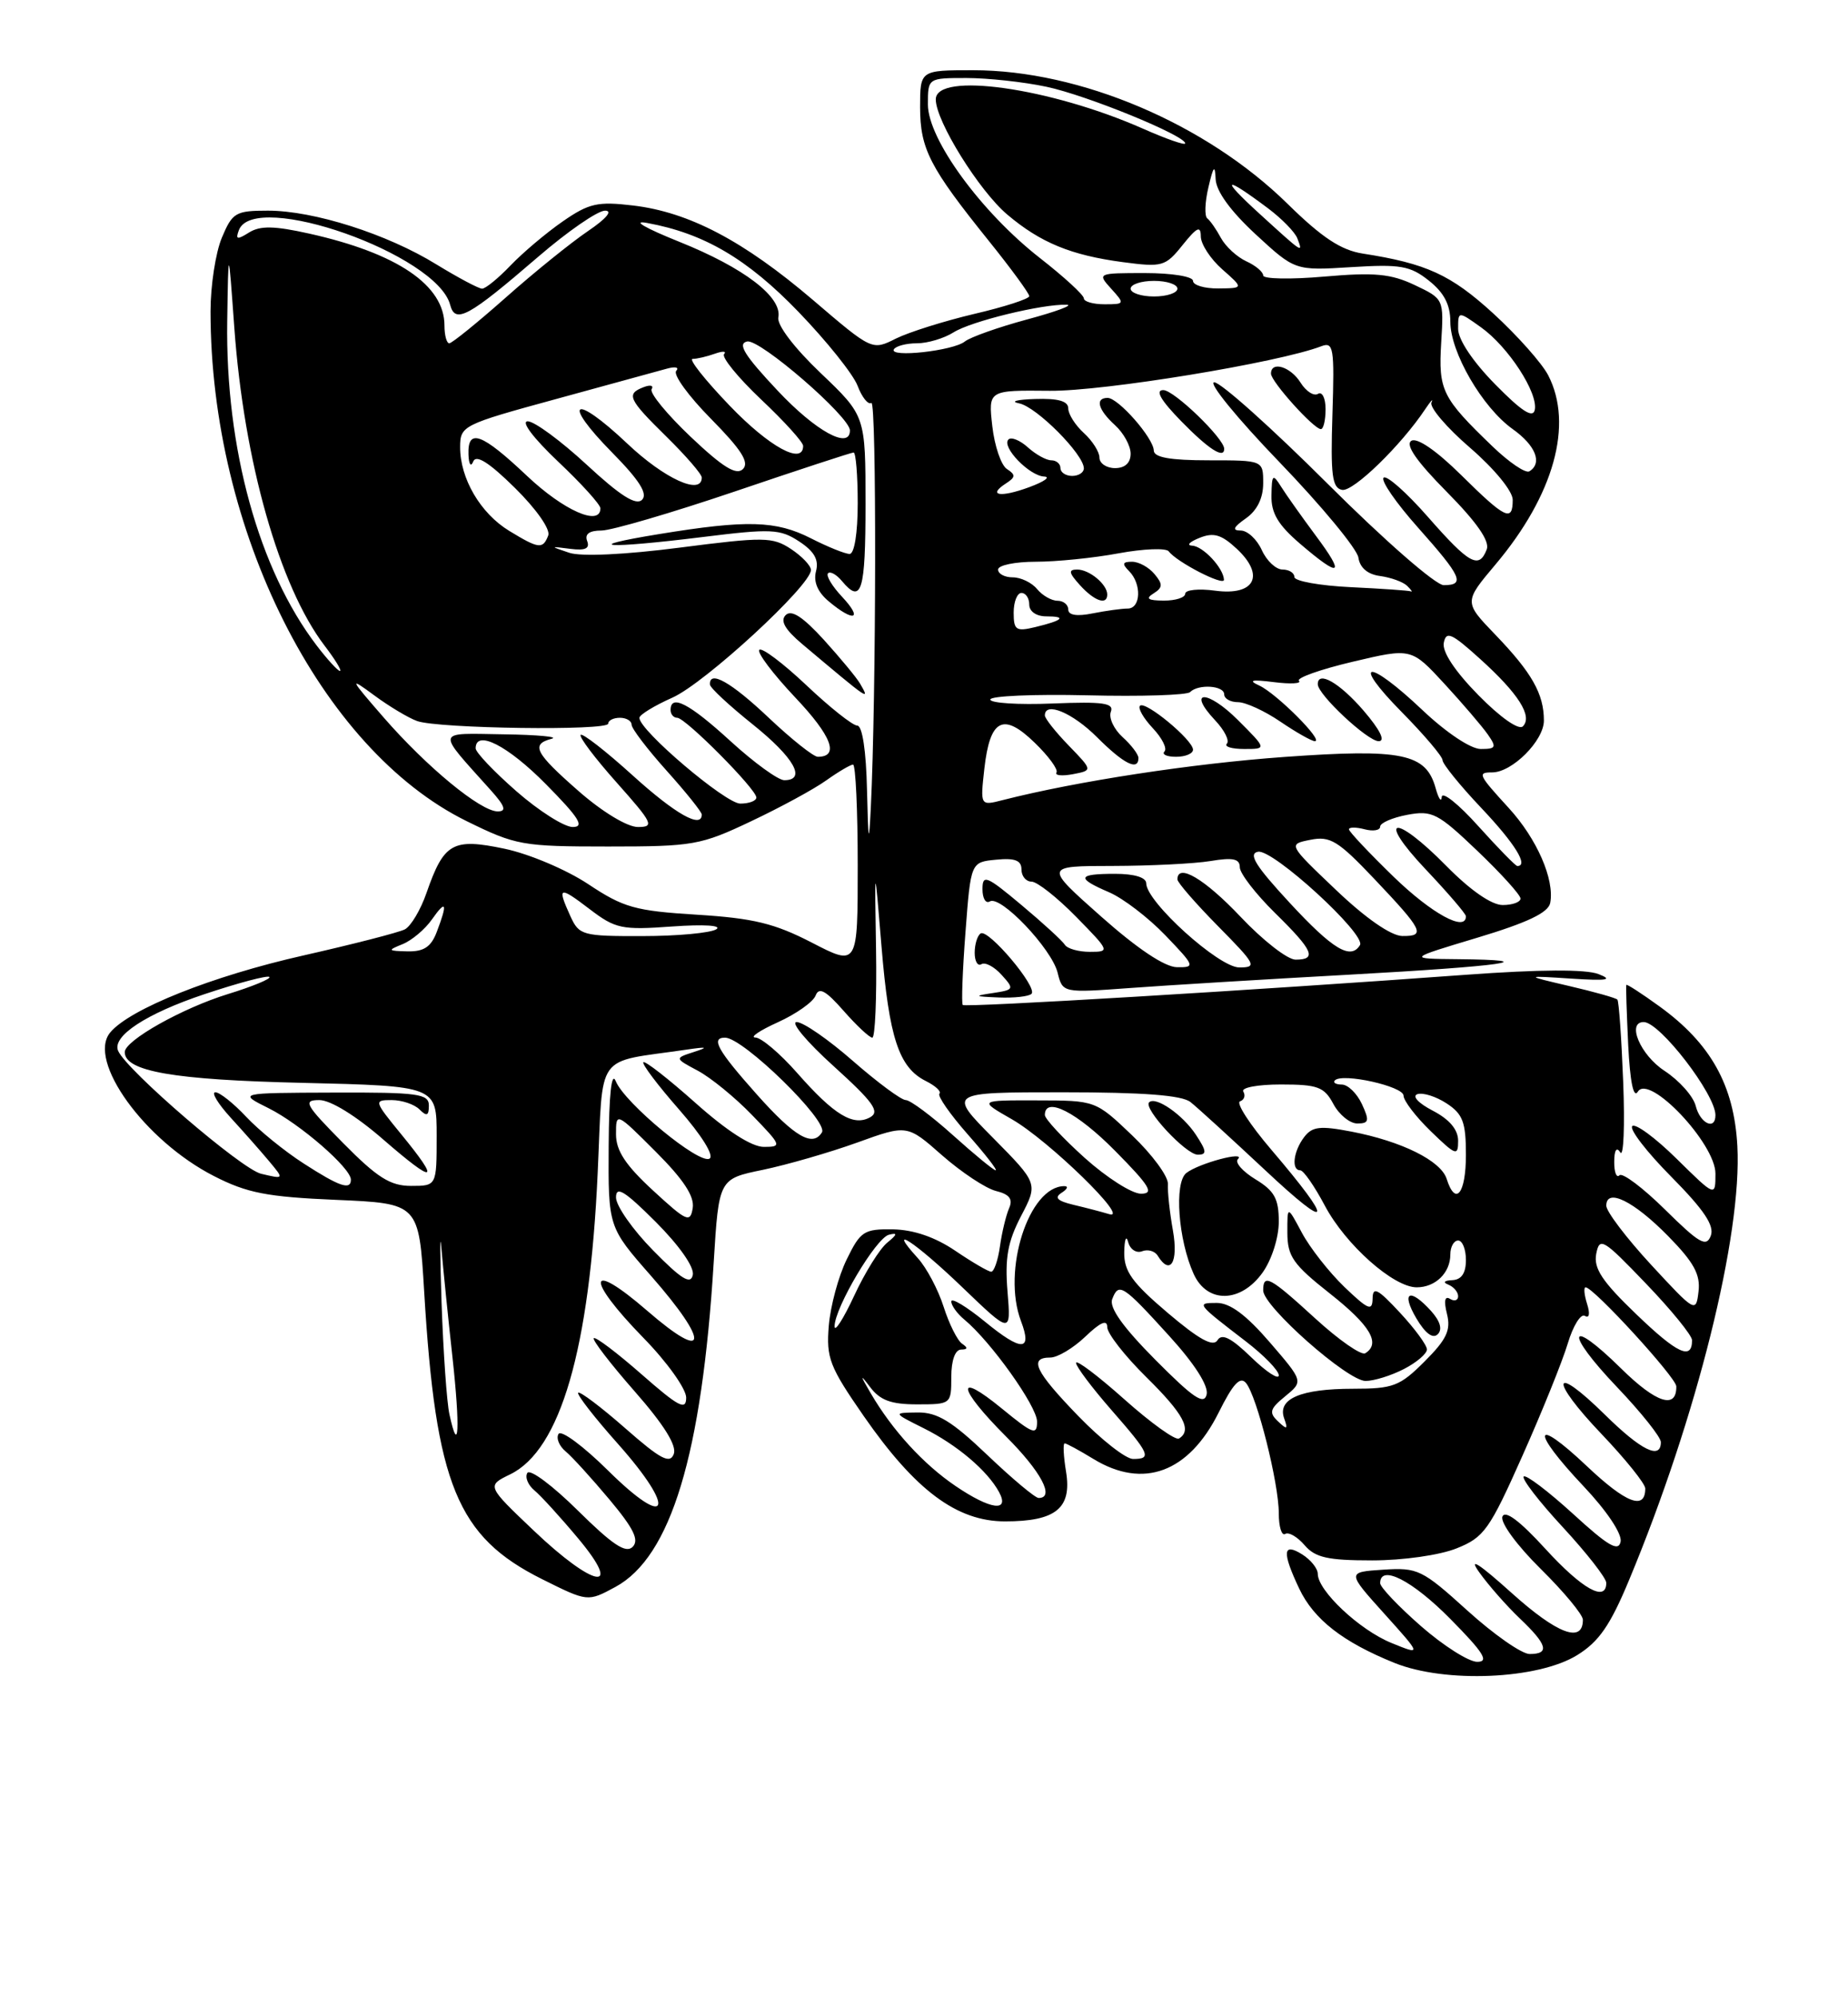 <?xml version="1.0" encoding="UTF-8" standalone="no"?>
<!DOCTYPE svg PUBLIC "-//W3C//DTD SVG 1.1//EN" "http://www.w3.org/Graphics/SVG/1.1/DTD/svg11.dtd" >
<svg xmlns="http://www.w3.org/2000/svg" xmlns:xlink="http://www.w3.org/1999/xlink" version="1.1" viewBox="0 0 237 256">
 <g >
 <path fill="currentColor"
d=" M 202.27 212.14 C 205.06 210.42 206.52 208.31 208.94 202.48 C 217.61 181.67 223.43 158.32 222.81 146.89 C 222.39 139.10 219.40 133.75 212.82 128.99 C 210.54 127.34 208.63 126.10 208.57 126.24 C 208.50 126.38 208.62 129.84 208.81 133.92 C 209.05 138.68 209.49 140.83 210.05 139.92 C 211.49 137.59 220.00 146.57 220.00 150.42 C 220.00 153.42 220.00 153.42 215.02 148.52 C 212.29 145.83 209.72 143.94 209.33 144.34 C 208.94 144.73 211.19 147.66 214.35 150.84 C 218.55 155.09 219.90 157.11 219.40 158.40 C 218.83 159.89 217.93 159.37 213.55 155.05 C 210.71 152.25 208.07 150.26 207.69 150.64 C 207.31 151.02 207.01 150.25 207.02 148.92 C 207.02 147.41 207.32 146.95 207.80 147.71 C 208.22 148.37 208.39 144.32 208.17 138.71 C 207.95 133.09 207.62 128.33 207.42 128.12 C 207.23 127.91 204.47 127.13 201.28 126.39 C 195.50 125.04 195.50 125.04 201.50 125.43 C 206.13 125.73 206.93 125.60 205.00 124.85 C 203.37 124.22 197.46 124.25 188.00 124.94 C 160.65 126.94 123.81 129.15 123.47 128.81 C 123.29 128.62 123.44 124.42 123.82 119.48 C 124.50 110.50 124.50 110.50 127.75 110.19 C 130.16 109.95 131.00 110.28 131.00 111.44 C 131.00 112.30 131.58 113.00 132.29 113.00 C 133.00 113.00 135.57 115.02 138.00 117.50 C 142.34 121.92 142.37 122.00 139.77 122.00 C 138.31 122.00 136.87 121.59 136.56 121.09 C 136.25 120.59 133.75 118.30 131.00 116.00 C 126.51 112.24 126.00 112.03 126.00 113.97 C 126.00 115.15 126.42 115.86 126.94 115.54 C 128.30 114.69 134.85 121.57 135.63 124.65 C 136.28 127.27 136.28 127.27 144.89 126.64 C 149.63 126.29 162.27 125.52 172.99 124.93 C 192.91 123.83 198.36 123.05 186.92 122.94 C 180.50 122.88 180.50 122.88 189.49 120.18 C 195.90 118.25 198.57 116.98 198.81 115.73 C 199.39 112.73 197.10 107.50 193.48 103.55 C 189.58 99.29 189.44 99.00 191.37 99.00 C 193.93 99.00 198.00 94.93 198.00 92.36 C 198.00 88.94 196.46 86.22 191.75 81.33 C 187.74 77.16 187.74 77.16 191.81 72.33 C 199.29 63.45 201.81 54.40 198.55 48.10 C 197.75 46.55 194.58 42.99 191.50 40.17 C 186.07 35.21 182.93 33.77 174.76 32.50 C 171.97 32.06 169.53 30.45 165.13 26.13 C 154.67 15.86 138.52 9.00 124.79 9.00 C 118.00 9.00 118.00 9.00 118.00 13.75 C 118.01 19.09 119.21 21.43 126.84 30.91 C 129.68 34.44 132.00 37.61 132.00 37.96 C 132.00 38.30 128.84 39.33 124.97 40.23 C 121.11 41.14 116.57 42.57 114.89 43.40 C 111.84 44.93 111.84 44.93 104.27 38.46 C 95.36 30.86 88.36 27.19 81.19 26.34 C 76.65 25.80 75.53 26.05 72.17 28.38 C 70.06 29.84 67.05 32.38 65.48 34.02 C 63.91 35.66 62.27 37.00 61.83 37.00 C 61.39 37.00 58.75 35.59 55.95 33.88 C 49.64 29.99 40.24 27.00 34.36 27.00 C 30.21 27.00 29.80 27.25 28.45 30.47 C 27.65 32.38 27.00 36.62 27.00 39.90 C 27.00 67.95 41.11 96.02 59.83 105.24 C 66.15 108.35 66.99 108.50 77.98 108.50 C 88.89 108.50 89.86 108.33 96.31 105.27 C 100.06 103.50 104.41 101.14 105.97 100.02 C 107.53 98.91 109.08 98.00 109.40 98.00 C 109.73 98.00 110.00 103.82 110.00 110.93 C 110.00 123.86 110.00 123.86 104.12 120.82 C 99.33 118.35 96.62 117.69 89.37 117.24 C 81.45 116.75 79.96 116.33 75.45 113.33 C 72.65 111.47 67.85 109.44 64.69 108.78 C 58.05 107.39 56.93 108.03 54.70 114.44 C 53.95 116.61 52.70 118.71 51.92 119.12 C 51.14 119.52 45.29 121.02 38.93 122.46 C 27.21 125.10 16.63 129.32 14.13 132.34 C 11.14 135.95 18.55 146.20 27.44 150.74 C 31.68 152.91 34.22 153.41 43.11 153.79 C 53.72 154.25 53.72 154.25 54.40 165.57 C 55.88 190.29 58.62 196.97 69.53 202.41 C 75.37 205.32 75.37 205.32 78.91 203.41 C 86.04 199.56 90.01 186.46 91.53 161.80 C 92.19 151.10 92.19 151.10 97.84 149.94 C 100.95 149.29 106.39 147.72 109.92 146.45 C 116.34 144.13 116.34 144.13 120.83 148.09 C 123.31 150.26 126.41 152.32 127.73 152.65 C 129.47 153.08 129.93 153.69 129.41 154.87 C 129.02 155.77 128.49 157.96 128.24 159.75 C 127.99 161.54 127.48 163.00 127.12 163.00 C 126.76 163.00 124.69 161.79 122.52 160.32 C 119.94 158.57 117.18 157.62 114.54 157.57 C 110.81 157.51 110.35 157.80 108.59 161.42 C 107.53 163.57 106.50 167.40 106.29 169.92 C 105.95 174.06 106.38 175.17 110.77 181.50 C 117.39 191.03 122.71 195.00 128.89 195.00 C 135.40 195.00 137.48 193.32 136.72 188.65 C 136.39 186.64 136.31 185.00 136.54 185.00 C 136.77 185.00 138.43 185.90 140.23 187.00 C 146.63 190.90 152.45 188.74 156.29 181.05 C 158.13 177.35 159.05 176.36 159.80 177.27 C 161.20 178.96 164.00 190.09 164.00 193.95 C 164.00 195.69 164.37 196.89 164.82 196.61 C 165.27 196.33 166.39 196.98 167.31 198.05 C 168.67 199.64 170.28 200.00 175.97 200.00 C 179.93 200.00 184.63 199.33 186.80 198.46 C 190.33 197.05 191.02 196.08 195.23 186.63 C 197.76 180.96 200.38 174.47 201.06 172.20 C 201.74 169.93 202.73 168.33 203.26 168.66 C 203.82 169.01 203.94 168.39 203.54 167.13 C 203.17 165.96 203.08 165.00 203.35 165.00 C 204.37 165.00 214.96 176.56 214.98 177.69 C 215.03 180.68 212.41 179.84 207.93 175.43 C 201.05 168.65 200.58 170.66 207.38 177.79 C 210.47 181.03 213.00 184.20 213.00 184.84 C 213.00 187.15 210.48 185.91 205.81 181.31 C 199.01 174.62 198.65 176.74 205.38 183.79 C 208.47 187.03 211.00 190.18 211.00 190.78 C 211.00 193.62 208.54 192.68 203.50 187.91 C 196.58 181.37 196.27 183.29 203.09 190.50 C 206.06 193.64 208.03 196.59 207.84 197.59 C 207.57 198.94 206.24 198.16 201.72 194.02 C 198.53 191.12 195.70 188.97 195.41 189.25 C 195.13 189.54 197.39 192.47 200.45 195.77 C 203.50 199.07 206.00 202.27 206.00 202.88 C 206.00 205.41 202.91 203.68 198.20 198.53 C 194.91 194.93 193.02 193.51 192.68 194.39 C 192.39 195.14 194.54 198.08 197.58 201.08 C 200.56 204.02 203.00 206.96 203.00 207.61 C 203.00 210.67 199.72 209.44 193.87 204.18 C 189.68 200.41 188.27 199.51 189.69 201.50 C 190.86 203.15 193.21 205.82 194.91 207.44 C 198.45 210.80 198.78 212.00 196.17 212.00 C 195.16 212.00 191.58 209.50 188.20 206.44 C 182.38 201.17 181.82 200.90 177.39 201.19 C 172.73 201.50 172.73 201.50 177.53 206.83 C 182.34 212.17 182.34 212.17 178.42 210.57 C 174.35 208.91 169.00 203.89 169.00 201.72 C 169.00 201.04 168.10 199.92 167.00 199.23 C 164.51 197.67 164.40 198.93 166.62 203.62 C 168.50 207.57 172.22 210.47 178.84 213.14 C 185.32 215.76 197.23 215.26 202.27 212.14 Z  M 132.29 127.38 C 133.11 126.56 126.76 119.03 125.77 119.64 C 125.35 119.90 125.00 121.02 125.00 122.12 C 125.00 123.22 125.39 123.88 125.87 123.58 C 126.34 123.29 127.51 123.90 128.45 124.95 C 130.10 126.77 130.06 126.87 127.34 127.28 C 124.84 127.65 124.93 127.72 128.08 127.85 C 130.05 127.93 131.95 127.72 132.29 127.38 Z  M 182.23 208.42 C 179.35 205.90 177.00 203.43 177.00 202.92 C 177.00 200.46 181.11 202.55 186.00 207.50 C 190.27 211.82 191.01 213.00 189.45 213.00 C 188.36 213.00 185.11 210.94 182.23 208.42 Z  M 68.46 196.19 C 62.41 190.44 62.41 190.44 65.43 188.97 C 71.88 185.83 75.62 172.95 76.65 150.35 C 77.38 134.57 76.15 136.28 88.00 134.54 C 90.70 134.14 90.93 134.21 89.00 134.83 C 86.50 135.64 86.50 135.64 89.50 137.24 C 91.15 138.12 94.28 140.67 96.45 142.92 C 100.25 146.84 100.31 147.00 97.95 147.00 C 96.39 146.99 93.21 144.95 89.20 141.37 C 85.74 138.29 82.73 135.94 82.51 136.15 C 82.30 136.37 84.35 139.09 87.08 142.20 C 89.98 145.51 91.61 148.12 91.00 148.50 C 89.70 149.31 80.11 141.39 78.97 138.58 C 78.43 137.25 78.10 140.24 78.06 146.89 C 78.00 157.28 78.00 157.28 83.50 163.54 C 91.09 172.19 90.80 174.76 83.00 168.00 C 75.34 161.37 75.00 163.77 82.50 171.46 C 85.53 174.55 88.00 178.01 88.00 179.13 C 88.00 180.83 87.06 180.34 82.27 176.14 C 79.12 173.38 76.37 171.30 76.15 171.52 C 75.93 171.73 78.29 174.80 81.39 178.33 C 85.16 182.62 86.82 185.29 86.41 186.37 C 85.91 187.67 84.71 187.04 80.17 183.05 C 77.08 180.34 74.37 178.30 74.15 178.51 C 73.94 178.73 76.25 181.70 79.29 185.11 C 86.82 193.58 85.80 196.22 77.98 188.48 C 74.82 185.36 71.97 183.24 71.63 183.79 C 71.30 184.33 71.71 185.34 72.54 186.03 C 73.38 186.73 75.91 189.51 78.17 192.21 C 81.27 195.91 82.00 197.40 81.13 198.27 C 80.26 199.14 78.54 197.99 74.11 193.61 C 70.88 190.42 67.97 188.24 67.63 188.79 C 67.30 189.33 67.71 190.34 68.54 191.03 C 69.38 191.73 71.89 194.48 74.12 197.15 C 80.04 204.21 76.21 203.56 68.46 196.19 Z  M 122.55 190.47 C 118.42 187.67 114.45 183.33 111.68 178.60 C 110.29 176.23 110.26 176.03 111.56 177.75 C 112.86 179.48 114.25 180.00 117.62 180.00 C 121.96 180.00 122.00 179.97 122.00 176.50 C 122.00 174.37 122.49 172.99 123.25 172.98 C 124.12 172.97 124.16 172.75 123.39 172.23 C 122.79 171.83 121.72 169.70 121.02 167.50 C 120.32 165.30 118.83 162.49 117.70 161.25 C 113.53 156.67 117.37 159.19 123.42 165.00 C 129.66 170.99 129.66 170.99 129.21 165.54 C 128.86 161.25 129.23 159.17 130.94 155.88 C 133.13 151.69 133.13 151.69 127.35 145.84 C 121.56 140.00 121.56 140.00 136.32 140.00 C 146.62 140.00 151.57 140.38 152.67 141.25 C 153.55 141.94 157.86 145.88 162.27 150.00 C 170.84 158.03 171.17 156.88 163.04 147.36 C 160.29 144.14 158.48 141.35 159.03 141.16 C 159.57 140.98 159.76 140.42 159.45 139.91 C 159.13 139.41 161.27 139.00 164.27 139.00 C 169.00 139.00 169.83 139.31 171.00 141.50 C 171.74 142.88 173.12 144.00 174.07 144.00 C 175.57 144.00 175.65 143.65 174.66 141.51 C 174.02 140.14 172.86 139.01 172.08 139.01 C 171.30 139.00 170.91 138.76 171.20 138.47 C 172.18 137.49 180.00 139.24 180.00 140.43 C 180.00 141.08 181.57 143.13 183.50 145.00 C 186.72 148.12 187.00 148.22 187.00 146.22 C 187.00 144.79 185.90 143.48 183.75 142.36 C 181.90 141.40 181.05 140.49 181.78 140.24 C 182.49 140.01 184.17 140.54 185.53 141.43 C 187.61 142.79 188.00 143.84 188.00 148.02 C 188.00 153.01 186.66 154.67 185.53 151.10 C 184.79 148.77 179.76 146.28 173.31 145.04 C 169.30 144.27 168.29 144.38 167.25 145.75 C 165.87 147.56 165.58 150.00 166.75 150.00 C 167.17 150.00 168.59 152.05 169.91 154.54 C 172.57 159.55 178.71 165.00 181.69 165.00 C 184.09 165.00 186.00 163.14 186.00 160.80 C 186.00 159.81 186.45 159.00 187.00 159.00 C 187.55 159.00 188.00 160.12 188.00 161.50 C 188.00 163.18 187.43 164.03 186.25 164.08 C 185.20 164.13 185.00 164.36 185.75 164.66 C 186.44 164.94 187.00 165.61 187.00 166.14 C 187.00 166.68 186.53 166.83 185.96 166.48 C 185.29 166.06 185.15 166.74 185.57 168.41 C 186.09 170.49 185.53 171.67 182.71 174.49 C 179.52 177.68 178.68 178.00 173.53 178.00 C 166.83 178.00 163.81 179.28 164.68 181.77 C 165.20 183.22 165.07 183.29 163.90 182.18 C 162.71 181.06 162.85 180.57 164.83 178.96 C 167.16 177.05 167.16 177.05 162.83 172.03 C 159.82 168.54 157.75 167.00 156.05 167.00 C 153.39 167.00 153.43 167.06 159.75 171.91 C 162.09 173.70 164.00 175.67 164.00 176.28 C 164.00 176.89 162.41 175.85 160.46 173.96 C 157.89 171.47 156.70 170.87 156.14 171.78 C 155.58 172.68 153.78 171.69 149.75 168.27 C 145.18 164.39 144.14 162.94 144.18 160.50 C 144.21 158.85 144.43 158.26 144.68 159.19 C 144.92 160.13 145.73 160.66 146.46 160.38 C 147.20 160.09 148.09 160.34 148.46 160.93 C 150.07 163.55 151.14 161.82 150.43 157.75 C 150.01 155.41 149.72 152.71 149.78 151.75 C 149.83 150.78 147.77 147.98 145.19 145.52 C 140.50 141.05 140.50 141.05 133.00 141.04 C 125.50 141.02 125.50 141.02 129.77 143.46 C 134.47 146.15 145.05 156.45 142.25 155.62 C 141.29 155.33 139.22 154.79 137.65 154.42 C 135.58 153.92 135.18 153.50 136.15 152.88 C 136.89 152.41 137.05 152.03 136.50 152.03 C 131.95 152.03 128.47 162.85 130.94 169.33 C 132.42 173.23 131.02 173.26 126.34 169.42 C 123.95 167.47 122.00 166.29 122.00 166.81 C 122.00 167.33 122.75 168.37 123.67 169.13 C 127.06 171.93 133.00 180.25 133.00 182.21 C 133.00 184.01 132.48 183.81 128.50 180.55 C 122.46 175.60 122.78 177.87 129.00 184.10 C 133.52 188.61 135.32 192.00 133.20 192.00 C 132.76 192.00 129.81 189.53 126.63 186.50 C 122.07 182.15 120.20 181.01 117.68 181.04 C 114.50 181.08 114.50 181.08 118.44 183.05 C 122.74 185.19 126.64 188.50 128.13 191.25 C 129.53 193.85 127.01 193.50 122.55 190.47 Z  M 180.05 175.47 C 181.67 174.64 183.00 173.50 183.00 172.96 C 183.00 172.42 181.44 170.29 179.53 168.24 C 176.68 165.17 176.05 164.85 176.03 166.45 C 176.00 168.10 175.47 167.88 172.41 164.95 C 170.44 163.05 167.99 159.93 166.96 158.00 C 165.09 154.50 165.09 154.50 165.10 158.00 C 165.11 161.04 165.83 162.07 170.56 165.80 C 175.74 169.89 177.11 172.20 175.09 173.45 C 174.58 173.76 171.71 171.76 168.70 169.01 C 162.85 163.66 162.00 163.20 162.00 165.40 C 162.00 167.44 172.82 177.00 175.13 177.00 C 176.21 177.00 178.43 176.31 180.05 175.47 Z  M 183.52 168.02 C 180.78 165.00 179.64 165.58 181.65 168.99 C 182.79 170.91 183.76 171.64 184.39 171.01 C 185.01 170.39 184.70 169.33 183.52 168.02 Z  M 161.93 163.10 C 163.10 161.45 164.00 158.63 164.00 156.58 C 164.00 153.64 163.44 152.63 161.00 151.15 C 159.36 150.15 158.34 148.99 158.75 148.58 C 159.87 147.46 153.71 149.11 152.14 150.35 C 150.56 151.60 151.10 158.92 153.09 163.30 C 154.83 167.11 159.14 167.01 161.93 163.10 Z  M 153.38 145.46 C 151.69 142.88 148.20 140.46 147.37 141.29 C 146.59 142.08 152.10 148.00 153.61 148.00 C 154.80 148.00 154.76 147.56 153.38 145.46 Z  M 138.31 181.52 C 132.74 175.77 131.89 174.00 134.70 174.00 C 135.63 174.00 137.65 172.79 139.20 171.31 C 141.12 169.47 142.00 169.09 142.00 170.10 C 142.00 170.91 144.25 173.79 147.00 176.50 C 151.81 181.24 152.92 183.32 151.20 184.38 C 150.75 184.65 147.60 182.39 144.20 179.36 C 140.79 176.32 138.00 174.22 138.00 174.69 C 138.00 175.15 140.03 177.85 142.50 180.68 C 147.49 186.38 147.76 187.00 145.31 187.00 C 144.38 187.00 141.23 184.53 138.31 181.52 Z  M 57.64 181.29 C 57.30 179.76 56.85 173.32 56.63 167.00 C 56.42 160.68 56.41 157.53 56.61 160.00 C 56.82 162.47 57.45 168.73 58.02 173.89 C 59.03 183.11 58.84 186.80 57.64 181.29 Z  M 148.18 174.30 C 144.00 170.09 142.22 167.59 142.64 166.51 C 143.47 164.34 143.98 164.66 149.95 171.23 C 153.21 174.81 155.00 177.62 154.75 178.73 C 154.42 180.13 153.04 179.19 148.18 174.30 Z  M 209.86 168.46 C 205.46 164.24 204.36 162.57 204.71 160.71 C 205.14 158.51 205.58 158.78 211.08 164.51 C 214.34 167.90 217.00 171.17 217.00 171.78 C 217.00 174.39 215.11 173.51 209.86 168.46 Z  M 107.03 170.00 C 107.05 167.60 112.35 158.67 114.00 158.26 C 115.14 157.97 115.09 158.21 113.78 159.28 C 112.83 160.05 110.92 163.11 109.54 166.09 C 108.15 169.07 107.03 170.82 107.03 170.00 Z  M 211.75 162.11 C 208.59 158.69 206.00 155.28 206.00 154.54 C 206.00 152.21 209.53 153.94 213.95 158.45 C 217.23 161.79 218.09 163.36 217.83 165.53 C 217.51 168.29 217.41 168.23 211.75 162.11 Z  M 83.75 160.26 C 81.14 157.61 79.00 154.55 79.00 153.48 C 79.00 151.95 80.11 152.64 84.10 156.62 C 87.12 159.65 89.06 162.41 88.85 163.41 C 88.58 164.70 87.39 163.97 83.75 160.26 Z  M 83.75 152.59 C 80.22 149.34 79.00 147.49 79.00 145.37 C 79.00 142.54 79.02 142.54 84.09 147.61 C 87.65 151.17 89.08 153.34 88.84 154.83 C 88.53 156.78 88.08 156.58 83.75 152.59 Z  M 139.11 148.41 C 136.30 145.88 134.00 143.41 134.00 142.91 C 134.00 140.46 138.12 142.56 143.00 147.50 C 147.49 152.04 148.06 153.00 146.32 153.00 C 145.16 153.00 141.92 150.93 139.11 148.41 Z  M 38.95 149.13 C 36.50 147.56 33.18 144.86 31.56 143.13 C 29.95 141.41 28.17 140.00 27.62 140.00 C 27.06 140.00 27.95 141.46 29.58 143.25 C 31.22 145.04 33.44 147.55 34.50 148.82 C 36.45 151.15 36.45 151.15 33.47 150.44 C 30.95 149.83 16.24 137.19 15.15 134.69 C 14.33 132.82 18.75 129.92 26.18 127.44 C 30.55 125.98 34.32 124.98 34.55 125.22 C 34.78 125.45 32.39 126.44 29.24 127.41 C 23.39 129.21 16.00 133.36 16.00 134.85 C 16.00 137.32 22.27 138.41 38.75 138.79 C 56.00 139.20 56.00 139.20 56.00 145.60 C 56.00 152.00 56.00 152.00 52.72 152.00 C 50.06 152.00 48.39 150.95 44.00 146.50 C 39.11 141.55 38.81 141.00 40.96 141.00 C 42.39 141.00 45.67 143.02 49.17 146.07 C 55.84 151.86 56.58 151.63 51.43 145.35 C 47.96 141.11 47.93 141.00 50.23 141.00 C 51.53 141.00 53.14 141.54 53.80 142.20 C 54.73 143.13 55.00 143.02 55.00 141.70 C 55.00 140.19 53.63 140.00 42.75 140.04 C 30.50 140.08 30.50 140.08 34.48 142.06 C 38.49 144.07 45.00 149.71 45.00 151.20 C 45.00 152.59 43.53 152.09 38.95 149.13 Z  M 122.21 145.50 C 119.46 143.03 116.74 141.00 116.16 141.00 C 115.59 141.00 112.55 138.75 109.40 136.00 C 106.26 133.25 103.01 131.00 102.17 131.00 C 101.34 131.00 103.47 133.55 106.92 136.66 C 112.01 141.27 112.88 142.49 111.60 143.20 C 109.44 144.41 106.98 142.92 102.23 137.52 C 100.04 135.03 97.63 132.99 96.87 132.98 C 96.12 132.97 97.42 132.08 99.77 131.02 C 102.11 129.96 104.29 128.42 104.60 127.60 C 105.03 126.48 105.90 126.95 108.19 129.56 C 109.85 131.45 111.51 133.00 111.87 133.00 C 112.23 133.00 112.45 127.94 112.35 121.75 C 112.16 110.50 112.16 110.50 113.05 121.30 C 114.02 133.02 115.27 136.83 118.74 138.56 C 119.98 139.18 120.76 139.91 120.48 140.18 C 120.20 140.46 121.82 142.79 124.07 145.35 C 126.33 147.91 127.96 150.00 127.69 150.00 C 127.43 150.00 124.96 147.97 122.21 145.50 Z  M 97.08 140.30 C 92.02 134.62 91.11 133.00 92.99 133.00 C 95.32 133.00 106.29 143.72 105.41 145.14 C 104.23 147.06 101.91 145.72 97.08 140.30 Z  M 217.47 141.75 C 217.16 140.51 215.35 138.48 213.45 137.24 C 210.37 135.22 208.58 131.00 210.80 131.00 C 212.87 131.00 220.00 140.26 220.00 142.93 C 220.00 144.93 218.04 144.01 217.47 141.75 Z  M 141.21 117.47 C 133.91 111.00 133.91 111.00 142.71 110.99 C 147.54 110.98 153.19 110.70 155.25 110.36 C 158.12 109.88 159.00 110.07 159.00 111.16 C 159.00 111.94 161.03 114.57 163.50 117.00 C 168.43 121.84 168.94 123.00 166.15 123.00 C 165.12 123.00 161.95 120.53 159.09 117.50 C 154.50 112.65 151.00 110.58 151.00 112.72 C 151.00 113.11 153.35 115.81 156.22 118.72 C 161.07 123.63 161.26 124.00 158.93 124.00 C 156.31 124.00 147.00 115.58 147.00 113.22 C 147.00 112.46 145.47 112.00 143.00 112.00 C 138.15 112.00 137.98 112.54 142.25 114.37 C 144.04 115.14 147.28 117.62 149.45 119.88 C 153.25 123.84 153.31 124.00 150.95 123.97 C 149.38 123.95 145.88 121.61 141.21 117.47 Z  M 51.64 121.01 C 52.82 120.53 54.51 119.11 55.39 117.85 C 57.23 115.23 57.43 115.74 56.02 119.43 C 55.29 121.37 54.36 121.98 52.27 121.94 C 49.71 121.88 49.66 121.81 51.64 121.01 Z  M 165.43 115.75 C 161.01 110.98 160.04 109.42 161.34 109.17 C 163.25 108.80 175.25 119.79 174.41 121.14 C 173.22 123.07 170.93 121.69 165.43 115.75 Z  M 73.16 117.45 C 71.42 113.62 71.68 113.52 75.60 116.51 C 78.93 119.05 79.72 119.22 86.21 118.75 C 90.29 118.46 92.64 118.61 91.86 119.11 C 91.11 119.58 86.86 119.98 82.41 119.98 C 74.71 120.00 74.27 119.88 73.16 117.45 Z  M 171.34 114.07 C 165.18 108.21 165.18 108.21 168.06 107.64 C 170.58 107.13 171.61 107.76 176.22 112.62 C 182.51 119.25 182.89 120.01 179.83 119.97 C 178.39 119.94 175.16 117.71 171.34 114.07 Z  M 178.75 112.40 C 175.59 109.33 173.00 106.59 173.00 106.30 C 173.00 106.01 173.90 106.00 175.00 106.29 C 176.10 106.58 177.00 106.43 177.00 105.95 C 177.00 105.48 178.56 104.80 180.47 104.44 C 183.66 103.84 184.39 104.21 189.47 109.06 C 192.51 111.96 195.00 114.71 195.00 115.17 C 195.00 115.63 193.97 116.00 192.71 116.00 C 191.29 116.00 188.56 114.11 185.50 111.00 C 178.81 104.21 176.40 104.61 182.85 111.44 C 185.68 114.43 188.00 117.13 188.00 117.44 C 188.00 119.50 183.63 117.12 178.75 112.40 Z  M 189.59 105.89 C 187.07 103.08 184.96 101.39 184.90 102.14 C 184.85 102.89 184.49 102.38 184.11 101.00 C 182.88 96.57 179.80 95.94 164.72 97.02 C 152.88 97.87 138.14 100.12 128.60 102.55 C 125.71 103.29 125.71 103.29 126.24 98.52 C 126.96 92.14 128.66 91.27 132.70 95.20 C 134.47 96.91 135.73 98.63 135.49 99.01 C 135.25 99.40 136.20 99.49 137.60 99.23 C 140.14 98.74 140.14 98.74 137.07 95.57 C 135.38 93.83 134.00 92.09 134.00 91.70 C 134.00 89.87 137.55 91.35 140.70 94.50 C 144.12 97.92 146.00 98.86 146.00 97.15 C 146.00 96.69 145.08 95.48 143.96 94.47 C 142.85 93.46 142.17 92.00 142.46 91.24 C 142.90 90.11 141.50 89.91 135.00 90.17 C 130.60 90.35 127.00 90.12 127.00 89.66 C 127.00 89.20 132.60 88.96 139.45 89.12 C 146.30 89.29 152.23 89.10 152.62 88.71 C 153.69 87.64 157.00 87.86 157.00 89.00 C 157.00 89.55 157.80 90.00 158.77 90.00 C 159.74 90.00 162.19 91.12 164.21 92.50 C 166.24 93.88 168.23 95.00 168.63 95.00 C 169.82 95.00 163.70 88.88 161.50 87.87 C 160.02 87.19 160.50 87.07 163.37 87.43 C 165.50 87.70 166.95 87.62 166.59 87.26 C 166.23 86.90 169.32 85.80 173.47 84.82 C 181.00 83.04 181.00 83.04 185.25 87.65 C 187.58 90.18 190.08 93.10 190.80 94.13 C 191.96 95.79 191.86 96.00 189.90 96.00 C 188.62 96.00 185.47 93.90 182.41 91.00 C 175.36 84.33 173.16 84.57 179.78 91.28 C 182.65 94.19 185.00 96.96 185.00 97.43 C 185.00 97.91 187.25 100.69 190.00 103.59 C 194.30 108.14 196.07 111.00 194.59 111.00 C 194.37 111.00 192.12 108.70 189.59 105.89 Z  M 153.00 96.09 C 153.00 94.85 146.88 89.78 146.20 90.46 C 145.90 90.76 146.64 92.05 147.84 93.33 C 149.04 94.60 149.71 95.95 149.34 96.32 C 148.97 96.70 149.64 97.00 150.83 97.00 C 152.03 97.00 153.00 96.59 153.00 96.09 Z  M 158.77 92.30 C 154.84 88.37 152.14 88.39 155.84 92.33 C 157.04 93.60 157.71 94.95 157.34 95.32 C 156.97 95.70 157.97 96.00 159.57 96.00 C 162.47 96.00 162.47 96.00 158.77 92.30 Z  M 174.87 91.08 C 171.81 87.53 169.00 85.91 169.00 87.70 C 169.00 89.03 175.39 95.00 176.81 95.00 C 177.71 95.00 176.99 93.55 174.87 91.08 Z  M 111.19 101.25 C 111.08 96.23 110.59 93.00 109.94 93.00 C 109.36 93.00 106.43 90.68 103.43 87.84 C 100.43 85.01 97.71 82.96 97.38 83.29 C 97.05 83.62 99.12 86.36 101.98 89.39 C 106.67 94.34 107.68 97.00 104.88 97.00 C 104.33 97.00 101.50 94.75 98.59 92.00 C 93.76 87.43 90.93 85.83 91.05 87.75 C 91.07 88.16 93.55 90.46 96.55 92.86 C 101.84 97.10 103.48 100.00 100.58 100.00 C 99.80 100.00 96.70 97.75 93.69 95.00 C 88.40 90.16 86.00 88.92 86.00 91.00 C 86.00 91.55 86.38 92.00 86.85 92.00 C 87.91 92.00 97.00 101.15 97.00 102.22 C 97.00 102.65 96.07 103.00 94.94 103.00 C 93.05 103.00 82.00 93.62 82.00 92.01 C 82.00 91.62 83.91 90.45 86.25 89.41 C 90.43 87.54 104.00 75.04 104.00 73.06 C 104.00 72.50 102.84 71.29 101.43 70.36 C 99.06 68.81 97.98 68.80 87.18 70.19 C 80.11 71.10 74.51 71.36 73.00 70.85 C 70.50 70.01 70.50 70.01 73.16 70.35 C 75.06 70.59 75.67 70.31 75.30 69.34 C 74.96 68.45 75.58 68.00 77.14 68.00 C 78.44 67.99 86.13 65.74 94.22 63.00 C 102.32 60.25 109.19 58.00 109.47 58.00 C 109.76 58.00 110.00 60.92 110.00 64.50 C 110.00 68.33 109.57 71.00 108.96 71.00 C 108.39 71.00 106.16 70.10 104.00 69.00 C 99.52 66.72 95.80 66.61 84.50 68.46 C 74.19 70.14 77.68 70.37 90.14 68.83 C 98.91 67.74 100.04 67.79 102.49 69.40 C 104.43 70.67 105.04 71.75 104.65 73.22 C 104.30 74.57 104.86 75.90 106.31 77.10 C 109.54 79.80 110.71 79.39 108.00 76.50 C 106.71 75.13 105.90 73.77 106.19 73.48 C 106.48 73.19 107.28 73.64 107.98 74.48 C 110.49 77.49 111.00 75.82 111.00 64.65 C 111.00 53.30 111.00 53.30 105.25 47.82 C 101.86 44.59 99.63 41.66 99.82 40.69 C 100.33 38.07 95.41 34.32 87.14 31.00 C 82.68 29.21 80.96 28.20 83.00 28.58 C 90.28 29.91 95.84 33.17 102.40 39.97 C 106.01 43.71 109.42 47.97 109.98 49.44 C 110.54 50.92 111.33 51.91 111.75 51.65 C 112.43 51.23 112.38 89.10 111.68 103.50 C 111.44 108.44 111.35 108.04 111.19 101.25 Z  M 110.30 87.62 C 109.86 86.86 107.77 84.34 105.66 82.01 C 102.97 79.06 101.50 78.10 100.76 78.84 C 100.03 79.57 100.67 80.69 102.88 82.55 C 111.56 89.85 111.62 89.90 110.30 87.62 Z  M 66.23 101.42 C 63.35 98.90 61.00 96.43 61.00 95.92 C 61.00 93.46 65.11 95.55 70.00 100.50 C 74.27 104.82 75.01 106.00 73.45 106.00 C 72.36 106.00 69.11 103.94 66.23 101.42 Z  M 74.23 101.42 C 68.60 96.49 68.03 95.40 70.75 94.69 C 71.71 94.44 68.94 94.18 64.60 94.12 C 55.76 93.99 55.89 93.42 62.91 101.25 C 64.78 103.33 65.00 104.00 63.83 104.00 C 61.64 104.00 54.76 98.34 49.22 91.98 C 44.80 86.90 44.73 86.72 48.00 89.13 C 49.92 90.55 52.40 92.03 53.50 92.42 C 56.23 93.39 78.00 93.69 78.00 92.75 C 78.00 92.34 78.67 92.00 79.50 92.00 C 80.33 92.00 81.00 92.40 81.00 92.89 C 81.00 93.38 83.03 96.04 85.50 98.79 C 87.97 101.54 90.00 104.07 90.00 104.40 C 90.00 106.26 86.61 104.34 81.13 99.38 C 77.71 96.28 74.71 93.95 74.47 94.19 C 74.23 94.44 76.31 97.19 79.10 100.32 C 83.72 105.51 83.96 106.00 81.81 106.00 C 80.45 106.00 77.26 104.07 74.23 101.42 Z  M 189.61 89.11 C 186.60 86.05 184.94 83.55 185.16 82.40 C 185.46 80.84 186.15 81.14 189.81 84.45 C 194.74 88.90 196.59 91.81 195.30 93.10 C 194.78 93.62 192.40 91.95 189.61 89.11 Z  M 40.60 82.72 C 33.19 73.00 28.90 57.46 29.14 41.16 C 29.29 31.50 29.29 31.50 30.05 42.00 C 31.29 59.16 35.83 75.15 41.62 82.75 C 42.99 84.54 43.88 86.00 43.60 86.00 C 43.33 86.00 41.98 84.53 40.60 82.72 Z  M 130.00 78.52 C 130.00 77.13 130.45 76.00 131.00 76.00 C 131.55 76.00 132.00 76.67 132.00 77.50 C 132.00 78.37 132.91 79.00 134.17 79.00 C 136.87 79.00 136.33 79.52 132.75 80.38 C 130.30 80.97 130.00 80.76 130.00 78.52 Z  M 137.00 78.12 C 137.00 77.51 136.38 77.00 135.62 77.00 C 134.86 77.00 133.68 76.33 133.00 75.50 C 132.32 74.67 130.91 74.00 129.88 74.00 C 128.84 74.00 128.00 73.55 128.00 73.00 C 128.00 72.45 130.17 72.00 132.82 72.00 C 135.47 72.00 140.25 71.52 143.46 70.92 C 146.66 70.33 149.56 70.22 149.89 70.67 C 150.90 72.04 157.00 75.18 156.97 74.31 C 156.91 72.81 154.29 70.00 152.89 69.94 C 152.13 69.90 152.54 69.46 153.81 68.95 C 155.63 68.21 156.63 68.50 158.60 70.33 C 162.28 73.75 160.93 76.39 155.85 75.71 C 153.73 75.42 152.00 75.60 152.00 76.10 C 152.00 76.59 150.76 76.99 149.25 76.98 C 147.21 76.97 146.87 76.73 147.94 76.06 C 149.13 75.31 149.15 74.88 148.06 73.58 C 147.34 72.71 146.05 72.00 145.18 72.00 C 143.95 72.00 143.87 72.27 144.80 73.20 C 146.43 74.83 146.32 78.00 144.62 78.00 C 143.87 78.00 141.84 78.28 140.12 78.62 C 138.11 79.03 137.00 78.85 137.00 78.12 Z  M 142.00 76.20 C 142.00 74.90 139.71 73.00 138.15 73.00 C 136.99 73.00 137.06 73.41 138.50 75.00 C 140.36 77.05 142.00 77.62 142.00 76.20 Z  M 173.25 75.26 C 169.26 75.07 166.00 74.48 166.00 73.96 C 166.00 73.43 165.32 73.00 164.48 73.00 C 163.64 73.00 162.44 71.88 161.82 70.50 C 161.19 69.12 159.98 68.00 159.12 68.00 C 157.98 68.00 158.17 67.57 159.78 66.44 C 161.22 65.43 162.00 63.85 162.00 61.94 C 162.00 59.00 162.00 59.00 155.00 59.00 C 150.08 59.00 147.99 58.63 147.97 57.75 C 147.93 56.14 143.42 51.00 142.05 51.00 C 140.40 51.00 140.82 52.52 143.00 54.50 C 144.10 55.50 145.00 57.14 145.00 58.15 C 145.00 59.33 144.28 60.00 143.00 60.00 C 141.90 60.00 141.00 59.39 141.00 58.65 C 141.00 57.92 140.10 56.50 139.00 55.50 C 137.90 54.50 137.00 53.08 137.00 52.35 C 137.00 51.41 135.71 51.04 132.75 51.14 C 130.41 51.21 129.49 51.46 130.70 51.70 C 132.92 52.13 139.00 58.24 139.00 60.03 C 139.00 60.57 138.32 61.00 137.50 61.00 C 136.68 61.00 136.00 60.55 136.00 60.00 C 136.00 59.45 135.47 59.00 134.83 59.00 C 134.18 59.00 132.83 58.25 131.82 57.34 C 130.81 56.43 129.69 55.97 129.33 56.33 C 128.40 57.26 131.99 60.98 133.90 61.08 C 134.78 61.12 133.93 61.73 132.00 62.44 C 128.29 63.81 126.57 63.53 129.03 61.95 C 130.25 61.16 130.27 60.85 129.14 60.12 C 128.39 59.64 127.55 57.17 127.26 54.63 C 126.74 50.01 126.74 50.01 134.62 50.09 C 141.55 50.16 163.98 46.48 169.45 44.38 C 171.02 43.78 171.15 44.55 170.88 53.10 C 170.63 60.93 170.84 62.54 172.12 62.79 C 173.54 63.06 179.69 57.09 182.79 52.43 C 183.50 51.37 183.85 50.99 183.58 51.59 C 183.30 52.19 185.53 54.81 188.54 57.40 C 191.66 60.10 194.00 62.95 194.00 64.06 C 194.00 66.95 193.07 66.50 187.38 60.88 C 184.20 57.74 181.73 56.05 181.00 56.50 C 180.19 57.00 181.68 59.14 185.54 63.04 C 189.39 66.93 191.08 69.36 190.67 70.42 C 189.68 72.99 188.44 72.31 183.14 66.27 C 180.38 63.12 177.81 60.85 177.44 61.23 C 177.06 61.60 179.06 64.49 181.88 67.65 C 187.46 73.92 187.94 75.00 185.15 75.00 C 184.12 75.00 177.55 69.27 170.26 62.00 C 163.09 54.85 156.55 49.00 155.72 49.00 C 154.90 49.00 158.65 53.60 164.07 59.22 C 169.49 64.84 174.05 70.36 174.21 71.47 C 174.40 72.77 175.39 73.62 177.00 73.83 C 178.38 74.02 179.93 74.58 180.45 75.08 C 180.97 75.59 181.20 75.91 180.95 75.80 C 180.70 75.69 177.24 75.45 173.25 75.26 Z  M 168.74 68.65 C 166.96 66.25 164.96 63.44 164.31 62.40 C 163.23 60.68 163.11 60.78 163.06 63.50 C 163.01 65.77 163.91 67.28 166.75 69.71 C 171.92 74.14 172.58 73.79 168.74 68.65 Z  M 157.00 57.53 C 157.00 56.21 150.57 50.00 149.19 50.00 C 148.11 50.00 148.86 51.30 151.50 54.00 C 155.00 57.58 157.00 58.87 157.00 57.53 Z  M 170.00 52.44 C 170.00 51.03 169.56 50.15 169.03 50.48 C 168.50 50.81 167.49 50.16 166.79 49.04 C 165.51 46.99 163.00 46.23 163.00 47.89 C 163.00 48.91 168.49 55.00 169.40 55.00 C 169.73 55.00 170.00 53.85 170.00 52.44 Z  M 65.30 68.04 C 61.61 65.79 59.00 61.33 59.01 57.30 C 59.02 54.57 59.32 54.42 71.26 51.16 C 77.99 49.32 84.40 47.57 85.50 47.26 C 86.60 46.95 87.15 47.08 86.72 47.54 C 86.30 48.01 88.30 50.77 91.18 53.68 C 95.08 57.64 96.13 59.27 95.28 60.12 C 94.44 60.96 92.73 59.92 88.59 56.00 C 85.54 53.11 83.28 50.36 83.57 49.88 C 83.86 49.41 83.41 49.29 82.55 49.62 C 80.26 50.50 80.56 51.15 85.50 56.00 C 87.97 58.43 90.00 60.77 90.00 61.21 C 90.00 63.55 85.21 61.37 80.43 56.84 C 73.55 50.34 71.93 51.33 78.52 58.02 C 82.01 61.56 83.10 63.30 82.34 64.06 C 81.57 64.83 79.54 63.54 75.25 59.57 C 71.94 56.51 68.53 54.00 67.68 54.00 C 66.77 54.00 68.40 56.15 71.56 59.15 C 74.55 61.97 77.00 64.67 77.00 65.15 C 77.00 67.52 72.29 65.44 67.59 61.00 C 61.78 55.51 59.96 54.84 60.08 58.25 C 60.12 59.52 60.39 59.91 60.69 59.15 C 61.06 58.22 62.73 59.28 66.03 62.53 C 68.77 65.23 70.61 67.85 70.31 68.63 C 69.62 70.42 69.11 70.36 65.30 68.04 Z  M 191.39 57.20 C 184.93 50.98 184.46 50.04 184.83 43.90 C 185.17 38.31 185.16 38.31 181.44 36.54 C 178.38 35.09 176.29 34.89 169.85 35.45 C 165.53 35.83 162.00 35.76 162.00 35.31 C 162.00 34.85 161.02 34.03 159.83 33.49 C 158.64 32.94 157.18 31.60 156.58 30.50 C 155.99 29.40 155.20 28.27 154.83 27.99 C 154.46 27.71 154.52 25.91 154.98 23.99 C 155.61 21.28 155.82 21.05 155.90 22.94 C 155.96 24.51 157.80 27.04 161.04 30.04 C 166.08 34.69 166.08 34.69 173.29 34.24 C 179.59 33.85 180.85 34.06 183.25 35.97 C 185.19 37.50 186.00 39.06 186.00 41.23 C 186.00 45.16 190.11 52.23 194.00 55.00 C 196.95 57.10 197.84 59.36 196.14 60.41 C 195.66 60.71 193.53 59.26 191.39 57.20 Z  M 93.58 52.00 C 90.41 48.70 88.27 46.00 88.83 46.00 C 89.38 46.00 90.66 45.70 91.67 45.34 C 92.68 44.98 93.21 45.00 92.86 45.39 C 92.52 45.78 94.65 48.40 97.61 51.20 C 100.58 54.00 103.00 56.67 103.00 57.15 C 103.00 59.66 98.66 57.29 93.58 52.00 Z  M 99.72 50.06 C 95.45 45.52 94.54 44.04 95.82 43.77 C 97.45 43.42 109.00 53.42 109.00 55.17 C 109.00 57.68 104.60 55.26 99.72 50.06 Z  M 191.75 49.26 C 188.88 46.34 187.00 43.53 187.00 42.15 C 187.00 39.86 187.00 39.86 189.93 41.95 C 193.43 44.44 197.28 50.36 196.83 52.54 C 196.59 53.65 195.14 52.71 191.75 49.26 Z  M 114.64 44.77 C 114.90 44.35 116.23 44.00 117.59 44.00 C 118.96 44.00 121.07 43.37 122.29 42.60 C 124.53 41.18 133.68 38.95 136.80 39.06 C 137.73 39.09 135.46 39.94 131.74 40.94 C 128.03 41.94 124.43 43.22 123.74 43.77 C 122.26 44.97 113.96 45.88 114.64 44.77 Z  M 57.00 41.72 C 57.00 36.56 50.96 32.46 39.65 29.94 C 35.17 28.94 33.37 28.91 31.94 29.80 C 30.41 30.76 30.18 30.71 30.64 29.49 C 32.62 24.33 56.04 32.61 57.73 39.07 C 58.38 41.55 60.05 40.64 68.99 32.94 C 72.78 29.67 76.65 27.00 77.59 27.00 C 78.62 27.00 77.77 28.02 75.39 29.63 C 73.25 31.08 68.51 34.90 64.87 38.13 C 61.22 41.36 57.96 44.00 57.62 44.00 C 57.28 44.00 57.00 42.98 57.00 41.72 Z  M 139.00 38.24 C 139.00 37.82 136.48 35.50 133.39 33.09 C 125.83 27.19 119.00 17.84 119.00 13.39 C 119.00 10.00 119.00 10.00 123.95 10.00 C 126.67 10.00 131.29 10.50 134.20 11.12 C 139.37 12.21 152.00 17.37 152.00 18.38 C 152.00 18.66 149.56 17.81 146.58 16.49 C 134.69 11.24 119.99 9.16 120.01 12.75 C 120.02 15.54 125.58 24.47 129.19 27.51 C 133.45 31.11 137.37 32.72 144.01 33.60 C 149.08 34.27 149.46 34.16 151.67 31.40 C 153.50 29.12 153.99 28.88 154.00 30.30 C 154.00 31.29 155.24 33.19 156.75 34.52 C 159.50 36.94 159.50 36.94 156.25 36.97 C 154.46 36.99 153.00 36.55 153.00 36.00 C 153.00 35.44 150.28 35.00 146.85 35.00 C 140.75 35.00 140.71 35.02 142.50 37.00 C 144.27 38.95 144.25 39.00 141.65 39.00 C 140.19 39.00 139.00 38.66 139.00 38.24 Z  M 145.00 37.00 C 145.00 36.45 146.35 36.00 148.00 36.00 C 149.65 36.00 151.00 36.45 151.00 37.00 C 151.00 37.55 149.65 38.00 148.00 38.00 C 146.35 38.00 145.00 37.55 145.00 37.00 Z  M 161.50 27.37 C 156.41 22.73 156.94 22.44 162.66 26.73 C 164.40 28.04 166.08 29.76 166.38 30.55 C 167.13 32.51 167.17 32.54 161.50 27.37 Z "/>
</g>
</svg>